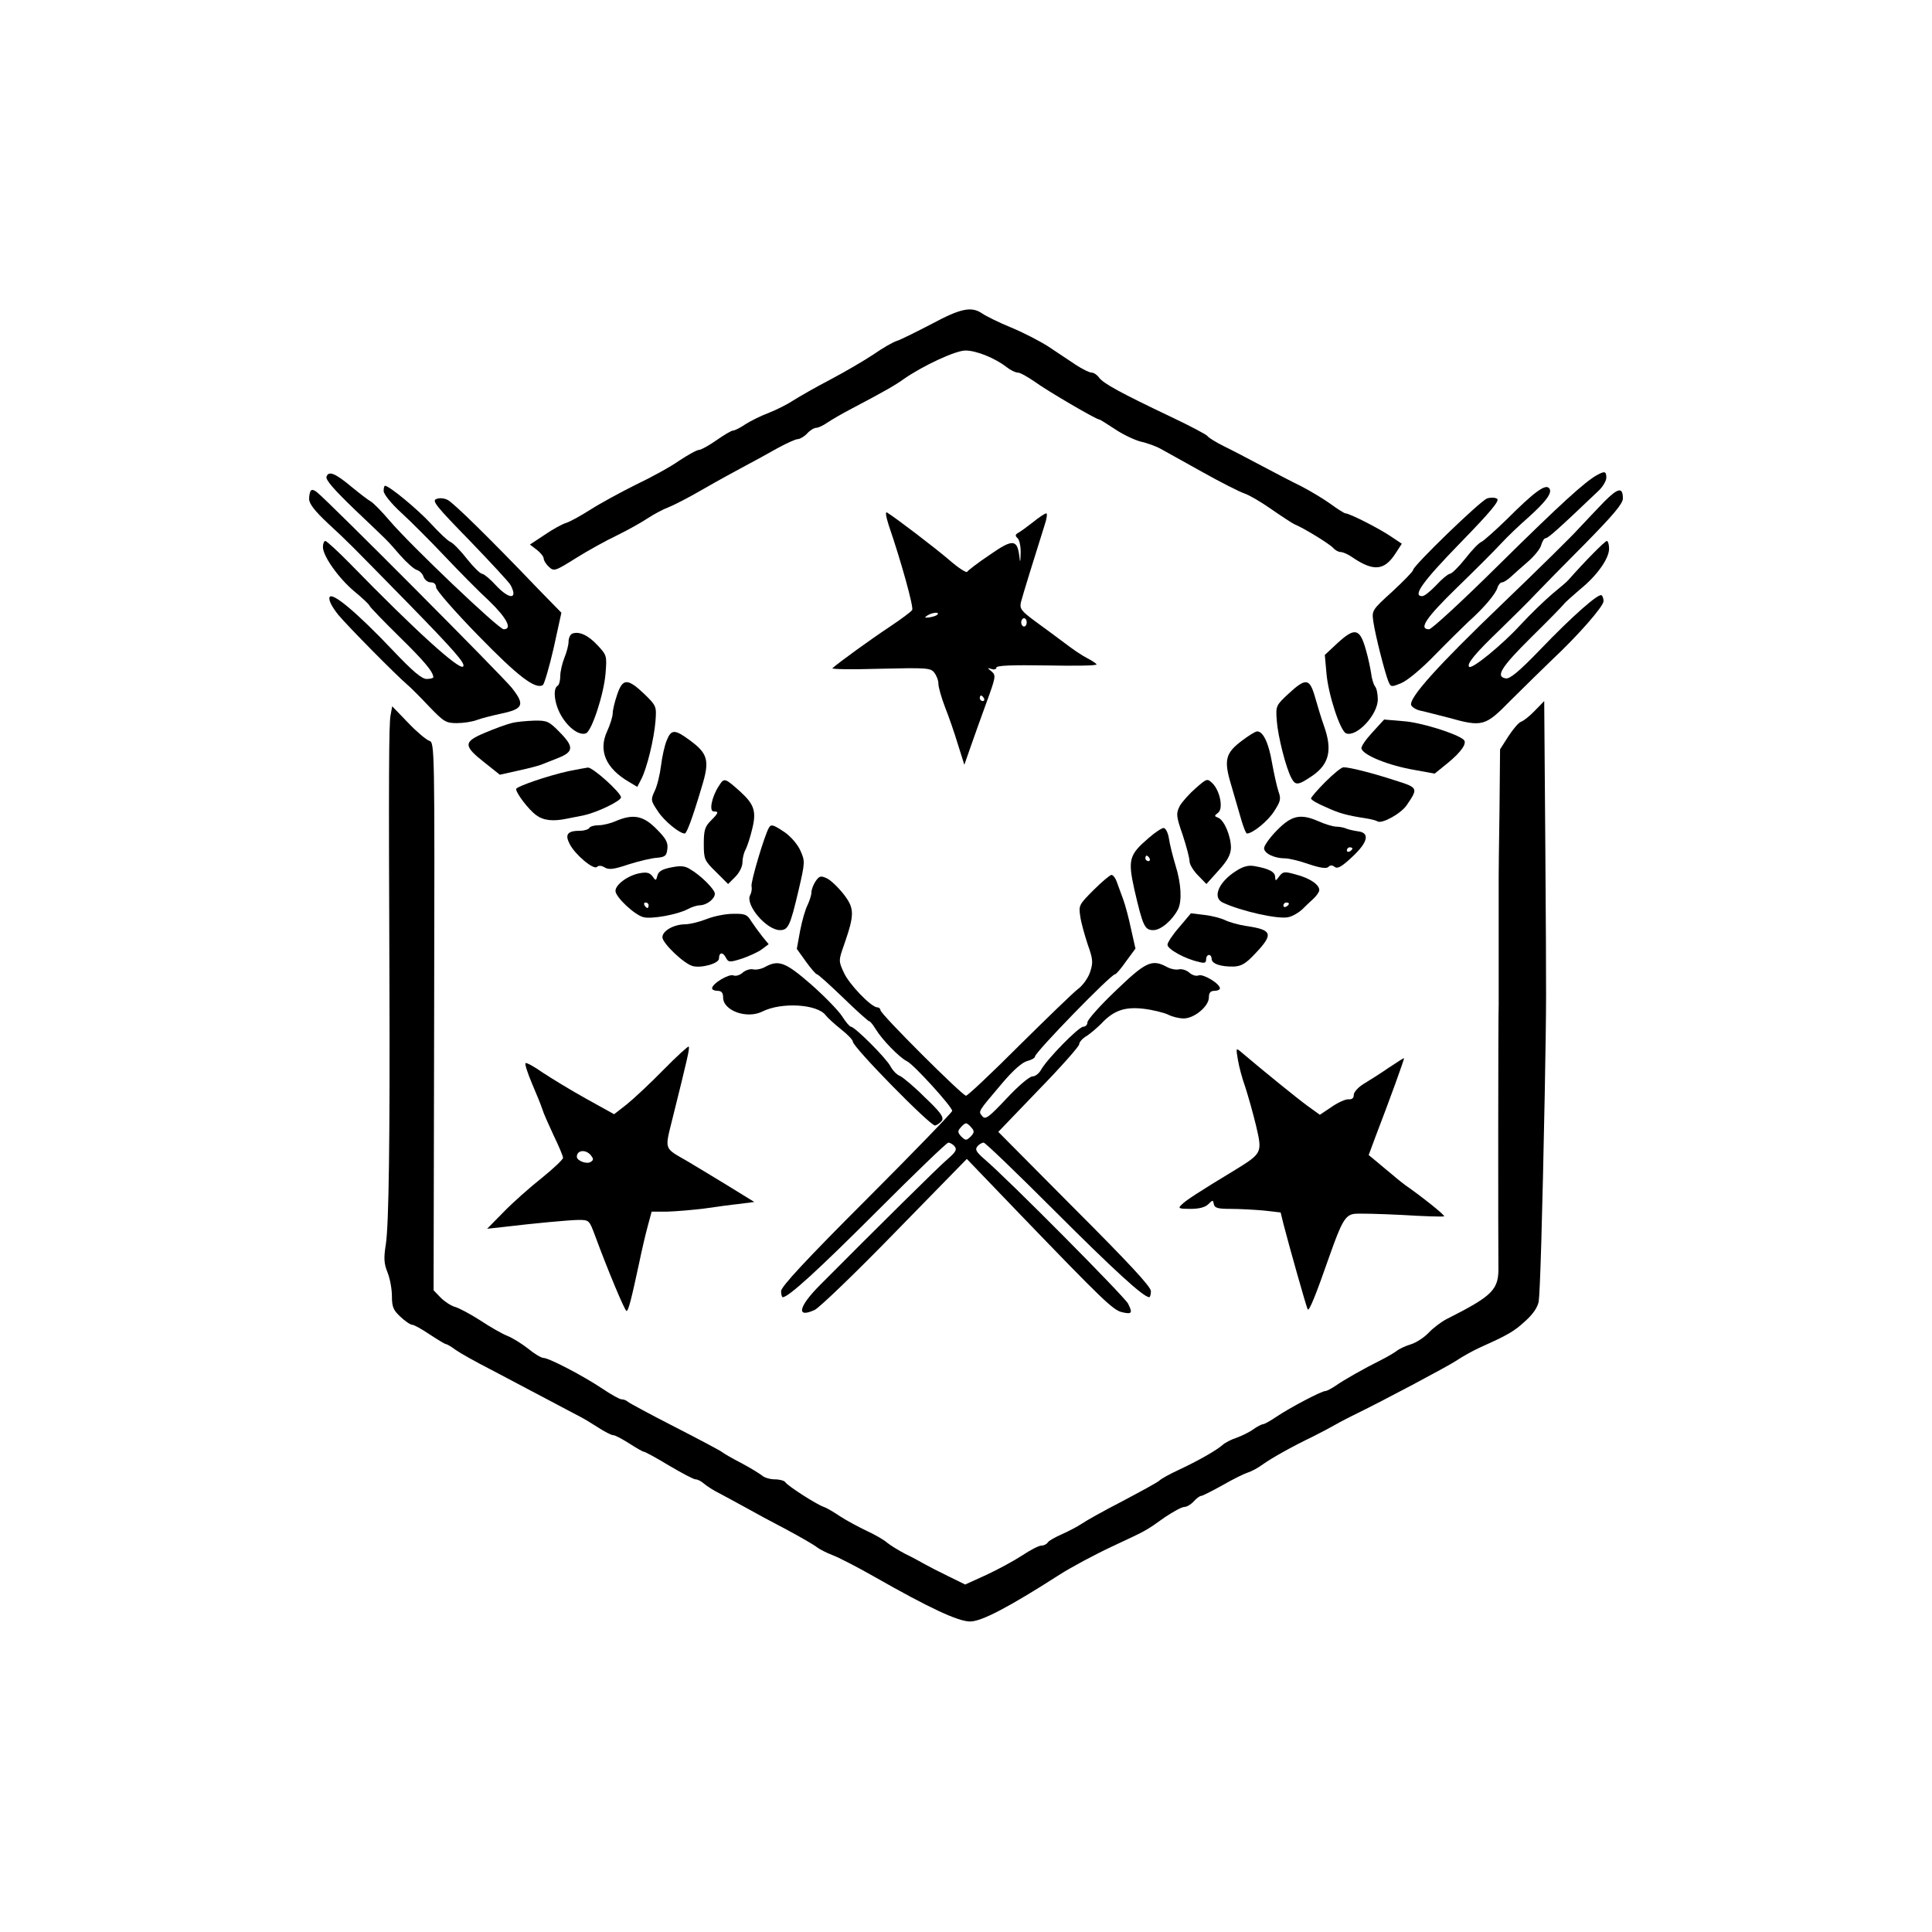 <?xml version="1.0" standalone="no"?>
<!DOCTYPE svg PUBLIC "-//W3C//DTD SVG 20010904//EN"
 "http://www.w3.org/TR/2001/REC-SVG-20010904/DTD/svg10.dtd">
<svg version="1.0" xmlns="http://www.w3.org/2000/svg"
 width="700pt" height="700pt" viewBox="0 0 700 700"
 preserveAspectRatio="xMidYMid meet">
<g transform="translate(0,700) scale(0.1,-0.1)"
fill="#000000" stroke="none">
<path d="M3375 5826 c-56 -29 -112 -57 -125 -61 -14 -4 -52 -26 -85 -49 -33
-22 -103 -63 -156 -91 -52 -27 -113 -62 -135 -76 -21 -14 -61 -34 -89 -45 -27
-10 -65 -29 -84 -41 -19 -13 -39 -23 -45 -23 -6 0 -33 -16 -60 -35 -27 -19
-56 -35 -63 -35 -8 0 -40 -18 -72 -39 -31 -22 -102 -61 -157 -87 -54 -27 -128
-67 -164 -90 -36 -23 -76 -45 -90 -49 -13 -4 -48 -23 -77 -43 l-53 -35 25 -19
c14 -11 25 -25 25 -32 0 -7 9 -21 19 -30 18 -17 23 -15 98 32 43 27 110 64
148 82 39 19 89 47 113 63 23 15 57 33 74 39 18 7 75 36 128 67 52 30 120 67
150 83 30 16 82 44 115 63 33 18 67 34 76 34 9 1 24 10 34 21 10 11 25 20 33
20 7 0 26 9 40 19 15 10 54 33 87 50 122 64 161 87 190 108 69 48 187 103 223
103 40 0 108 -28 149 -60 14 -11 32 -20 41 -20 8 0 35 -15 61 -33 45 -33 223
-137 234 -137 3 0 28 -16 57 -35 28 -19 70 -39 93 -45 23 -5 56 -17 72 -26 17
-9 84 -47 151 -84 66 -37 135 -72 153 -78 18 -6 62 -32 99 -58 36 -25 73 -49
81 -53 35 -14 130 -73 141 -86 7 -8 19 -15 27 -15 8 0 27 -8 41 -18 79 -54
118 -50 159 14 l22 34 -42 28 c-43 29 -148 82 -162 82 -4 0 -28 15 -54 34 -25
18 -73 47 -106 64 -33 16 -98 50 -145 75 -47 25 -108 57 -137 71 -28 14 -54
30 -58 36 -3 5 -63 37 -133 70 -181 86 -245 121 -260 142 -7 10 -19 18 -27 18
-8 0 -34 13 -57 28 -24 16 -68 45 -99 66 -31 20 -93 52 -137 70 -44 18 -90 41
-103 50 -39 27 -78 19 -184 -38z"/>
<path d="M1183 5273 c-4 -11 25 -45 103 -120 127 -121 112 -105 164 -165 23
-26 50 -50 60 -53 11 -3 22 -15 25 -26 4 -10 15 -19 26 -19 12 0 19 -7 19 -18
0 -10 68 -88 153 -175 144 -148 207 -196 234 -179 5 4 23 64 39 134 l28 128
-85 87 c-174 182 -305 310 -326 321 -12 7 -30 9 -42 4 -17 -6 -2 -25 120 -150
76 -79 144 -152 149 -162 28 -53 -5 -53 -54 0 -20 22 -42 40 -49 41 -7 0 -32
25 -56 55 -24 31 -51 58 -60 61 -9 4 -40 33 -70 66 -48 52 -151 137 -166 137
-3 0 -5 -9 -5 -19 0 -11 27 -45 63 -78 34 -31 105 -102 157 -157 52 -55 125
-129 163 -164 64 -62 84 -102 52 -102 -18 0 -335 302 -413 393 -29 34 -60 66
-70 71 -9 5 -39 28 -67 51 -61 51 -84 60 -92 38z"/>
<path d="M5785 5278 c-44 -25 -130 -103 -355 -325 -129 -128 -243 -233 -252
-233 -39 0 -13 40 100 150 65 63 137 135 160 160 23 25 67 67 98 94 68 61 91
93 76 108 -14 14 -54 -15 -152 -113 -42 -41 -84 -78 -92 -82 -9 -3 -35 -30
-59 -61 -24 -30 -49 -55 -56 -55 -7 -1 -29 -19 -49 -41 -21 -22 -43 -40 -51
-40 -36 0 -1 50 136 191 113 116 146 156 135 162 -8 5 -24 5 -36 1 -23 -7
-268 -244 -268 -259 0 -5 -34 -40 -75 -78 -75 -68 -75 -69 -69 -110 7 -49 41
-182 54 -215 9 -22 11 -22 47 -7 22 9 74 52 123 103 47 48 101 101 120 119 57
51 97 99 105 122 3 11 11 21 17 21 6 0 20 9 32 20 12 11 40 36 62 55 23 20 45
47 48 60 4 14 11 25 16 25 9 0 44 31 192 172 15 14 28 36 28 47 0 24 -6 25
-35 9z"/>
<path d="M1127 5223 c-4 -3 -7 -17 -7 -31 0 -17 20 -43 68 -88 83 -77 67 -62
284 -283 175 -179 216 -226 206 -236 -14 -14 -173 130 -410 373 -44 45 -85 82
-89 82 -5 0 -9 -10 -9 -22 0 -33 57 -113 113 -160 29 -24 54 -47 56 -53 2 -5
50 -55 106 -110 90 -88 125 -129 125 -149 0 -3 -11 -6 -24 -6 -18 0 -51 28
-123 104 -131 138 -221 213 -229 192 -4 -10 8 -34 32 -64 36 -43 206 -215 250
-253 11 -9 45 -43 77 -77 55 -57 62 -62 102 -62 24 0 56 5 72 11 15 6 55 16
87 23 82 17 89 32 41 93 -32 41 -663 675 -707 710 -8 7 -18 10 -21 6z"/>
<path d="M5813 5183 c-26 -27 -68 -71 -93 -98 -25 -28 -148 -149 -273 -269
-239 -229 -343 -345 -334 -371 4 -8 19 -17 34 -20 15 -3 60 -15 100 -25 125
-35 134 -32 227 63 45 45 113 111 151 148 91 85 185 192 185 211 0 8 -3 18 -7
21 -9 10 -105 -74 -222 -196 -77 -80 -110 -107 -125 -105 -39 6 -17 41 92 149
59 58 112 112 118 120 6 8 33 31 58 53 62 50 106 112 106 148 0 15 -4 28 -8
28 -7 0 -80 -74 -140 -142 -4 -5 -30 -27 -58 -50 -28 -24 -80 -74 -115 -112
-67 -73 -176 -162 -186 -152 -10 10 22 49 113 136 48 47 106 104 128 128 23
24 103 106 179 182 102 104 137 145 137 164 0 42 -17 39 -67 -11z"/>
<path d="M3220 5097 c45 -131 91 -297 85 -307 -3 -6 -41 -34 -83 -62 -68 -45
-181 -127 -206 -149 -5 -4 73 -5 173 -2 169 4 183 3 196 -14 8 -10 15 -28 15
-40 0 -13 11 -51 24 -85 14 -35 35 -96 47 -136 l23 -73 22 63 c12 35 38 107
58 162 34 93 35 99 19 113 -17 14 -17 14 0 9 9 -3 17 -1 17 5 0 8 57 10 184 8
101 -2 182 -1 179 4 -2 4 -18 14 -35 23 -18 9 -53 33 -79 53 -27 20 -75 56
-107 79 -53 39 -58 47 -53 70 6 24 50 166 86 280 8 23 10 42 6 42 -5 0 -26
-14 -47 -31 -22 -17 -46 -35 -54 -39 -12 -7 -13 -11 -2 -21 6 -7 11 -31 10
-54 -1 -35 -2 -36 -5 -8 -8 60 -25 60 -108 2 -42 -28 -78 -56 -81 -61 -3 -4
-33 15 -67 45 -54 46 -192 151 -223 170 -7 4 -4 -14 6 -46z m176 -324 c-3 -4
-17 -8 -29 -10 -17 -2 -19 -1 -7 7 17 11 47 14 36 3z m324 -28 c0 -8 -4 -15
-10 -15 -5 0 -10 7 -10 15 0 8 5 15 10 15 6 0 10 -7 10 -15z m-155 -275 c3 -5
1 -10 -4 -10 -6 0 -11 5 -11 10 0 6 2 10 4 10 3 0 8 -4 11 -10z"/>
<path d="M2073 4704 c-7 -3 -13 -16 -13 -29 0 -12 -7 -39 -15 -58 -8 -20 -15
-50 -15 -66 0 -16 -4 -33 -10 -36 -18 -11 -11 -67 14 -109 26 -44 65 -72 89
-63 21 8 65 142 71 217 5 63 5 66 -29 102 -34 37 -68 52 -92 42z"/>
<path d="M4845 4669 l-45 -42 6 -66 c6 -76 50 -210 71 -218 38 -15 115 67 115
123 0 19 -4 40 -10 47 -5 6 -12 28 -14 47 -3 19 -11 58 -19 85 -22 79 -40 83
-104 24z"/>
<path d="M2236 4483 c-9 -26 -16 -56 -16 -67 0 -12 -9 -41 -20 -65 -33 -71 -5
-135 79 -184 l30 -18 15 29 c20 39 46 145 51 210 4 53 3 55 -41 98 -60 57 -78
57 -98 -3z"/>
<path d="M4669 4487 c-46 -43 -47 -44 -43 -98 4 -56 33 -171 53 -208 15 -28
24 -27 77 9 60 42 72 93 41 180 -9 25 -23 71 -32 103 -20 70 -33 72 -96 14z"/>
<path d="M5561 4425 c-18 -19 -41 -37 -50 -40 -9 -3 -29 -27 -46 -53 l-30 -47
-2 -220 c-2 -121 -3 -229 -3 -240 0 -11 0 -117 0 -235 0 -118 0 -222 0 -230
-2 -25 -2 -881 -1 -946 2 -87 -17 -107 -189 -194 -19 -10 -48 -32 -64 -49 -16
-17 -45 -36 -65 -42 -20 -6 -43 -17 -51 -24 -8 -6 -33 -21 -55 -32 -66 -33
-138 -74 -166 -94 -15 -10 -32 -19 -37 -19 -14 0 -128 -60 -177 -93 -22 -15
-44 -27 -48 -27 -5 0 -21 -8 -35 -18 -15 -11 -42 -24 -61 -31 -19 -6 -42 -18
-51 -26 -21 -19 -89 -58 -160 -91 -30 -14 -62 -31 -70 -39 -8 -7 -69 -40 -135
-75 -66 -34 -132 -71 -146 -81 -15 -10 -47 -27 -72 -38 -25 -11 -48 -24 -51
-30 -4 -6 -14 -11 -23 -11 -9 0 -40 -16 -70 -36 -29 -19 -88 -51 -129 -70
l-77 -35 -61 30 c-33 16 -72 36 -86 44 -14 8 -45 25 -70 37 -25 13 -54 31 -65
40 -11 10 -45 30 -76 44 -31 15 -74 38 -95 52 -21 14 -47 30 -59 34 -30 11
-132 77 -140 90 -3 5 -20 10 -37 10 -17 0 -39 6 -47 14 -9 7 -43 28 -75 45
-33 17 -64 35 -70 40 -6 5 -83 46 -171 91 -88 45 -164 86 -170 91 -5 5 -15 9
-23 9 -7 0 -39 18 -70 39 -67 45 -193 111 -213 111 -8 0 -33 15 -56 34 -23 18
-57 39 -75 46 -18 7 -62 32 -98 56 -36 23 -77 45 -92 49 -14 4 -37 19 -51 33
l-26 27 2 993 c2 984 2 992 -18 998 -11 4 -46 33 -77 66 l-57 59 -6 -33 c-6
-33 -7 -216 -4 -963 2 -570 -2 -882 -13 -953 -8 -50 -7 -70 6 -102 9 -22 16
-61 16 -86 0 -39 5 -51 31 -75 17 -16 36 -29 43 -29 6 0 35 -16 63 -35 29 -19
55 -35 59 -35 3 0 19 -9 35 -21 17 -12 74 -44 127 -71 53 -28 142 -75 197
-104 55 -29 111 -59 125 -66 14 -7 44 -25 67 -40 23 -15 48 -28 55 -28 7 0 33
-14 58 -30 25 -16 49 -30 53 -30 4 0 45 -22 91 -50 46 -27 89 -50 96 -50 8 0
21 -7 30 -15 9 -8 36 -26 61 -38 24 -13 67 -36 94 -51 28 -16 93 -51 145 -78
52 -28 102 -57 110 -64 9 -7 34 -20 55 -28 22 -8 92 -44 155 -80 195 -111 301
-161 345 -161 41 0 139 51 323 169 42 27 128 73 192 103 128 60 118 54 191
106 30 20 61 37 70 37 9 0 24 9 34 20 10 11 22 20 27 20 5 0 40 18 78 39 38
22 79 42 92 46 13 4 37 17 53 29 34 24 105 64 180 100 28 14 66 34 85 45 19
11 49 26 65 34 107 52 336 174 370 196 22 15 63 38 90 50 100 45 121 57 162
95 27 24 44 49 48 70 5 33 13 295 22 756 6 353 6 292 2 897 -2 288 -4 523 -4
523 0 0 -15 -16 -34 -35z"/>
<path d="M1853 4380 c-17 -4 -61 -20 -96 -35 -79 -33 -79 -47 0 -109 l54 -43
67 15 c37 8 76 18 87 23 11 4 37 15 58 23 55 22 57 40 6 92 -40 41 -47 44 -94
43 -27 -1 -64 -4 -82 -9z"/>
<path d="M4972 4346 c-24 -26 -42 -52 -39 -59 8 -24 99 -61 194 -77 l71 -13
47 38 c50 41 72 73 58 85 -25 22 -156 63 -218 67 l-70 6 -43 -47z"/>
<path d="M2416 4318 c-8 -18 -17 -60 -21 -92 -4 -33 -14 -74 -23 -92 -15 -32
-14 -35 12 -74 23 -35 78 -80 97 -80 7 0 28 56 61 167 30 97 24 122 -43 171
-54 40 -67 40 -83 0z"/>
<path d="M4498 4315 c-57 -43 -64 -69 -39 -153 11 -37 27 -93 36 -124 9 -32
19 -58 23 -58 20 0 75 44 98 80 24 37 26 45 16 73 -6 18 -16 64 -23 102 -12
72 -32 115 -54 115 -7 0 -32 -16 -57 -35z"/>
<path d="M2060 4206 c-77 -17 -190 -56 -190 -65 0 -15 45 -74 72 -94 27 -20
61 -24 113 -13 17 3 44 9 60 12 48 10 135 52 135 65 0 17 -102 109 -120 108
-8 -1 -40 -7 -70 -13z"/>
<path d="M4802 4167 c-29 -29 -52 -56 -52 -60 0 -5 24 -19 53 -31 50 -23 75
-30 146 -41 19 -3 38 -8 42 -11 16 -10 85 28 106 59 42 62 42 63 -44 90 -83
27 -163 47 -185 47 -8 0 -37 -24 -66 -53z"/>
<path d="M2605 4153 c-26 -39 -37 -93 -19 -93 19 0 18 -5 -11 -34 -21 -21 -25
-35 -25 -83 0 -56 2 -61 44 -102 l44 -44 26 26 c15 15 26 37 26 52 0 15 5 36
12 48 6 12 17 46 24 76 15 62 6 87 -43 132 -57 51 -59 52 -78 22z"/>
<path d="M4332 4144 c-23 -20 -49 -49 -58 -65 -13 -27 -13 -35 11 -104 14 -42
25 -85 25 -96 0 -11 14 -34 31 -51 l30 -31 44 49 c33 36 44 58 45 82 0 42 -24
100 -46 109 -15 6 -15 7 -1 18 20 14 8 79 -20 107 -19 18 -20 18 -61 -18z"/>
<path d="M2231 4025 c-18 -8 -46 -15 -62 -15 -15 0 -31 -4 -34 -10 -3 -5 -18
-10 -33 -10 -46 0 -56 -13 -38 -48 20 -39 87 -95 99 -83 6 6 17 5 28 -2 15 -9
33 -7 86 11 38 12 84 23 103 24 30 3 35 7 38 32 3 23 -5 38 -39 72 -48 49 -85
56 -148 29z"/>
<path d="M4627 3992 c-26 -26 -47 -56 -47 -65 0 -19 37 -37 76 -37 14 0 52 -9
86 -21 42 -14 64 -17 71 -10 7 7 14 7 23 0 10 -8 26 1 64 37 57 53 64 87 20
92 -14 2 -32 6 -40 9 -8 4 -26 8 -40 8 -14 1 -42 10 -62 19 -66 29 -98 22
-151 -32z m273 -66 c0 -3 -4 -8 -10 -11 -5 -3 -10 -1 -10 4 0 6 5 11 10 11 6
0 10 -2 10 -4z"/>
<path d="M2786 4001 c-15 -24 -67 -198 -63 -212 2 -9 0 -23 -5 -32 -19 -35 59
-127 108 -127 30 0 37 15 68 147 23 99 23 103 6 141 -10 23 -35 51 -56 66 -42
28 -50 31 -58 17z"/>
<path d="M4162 3964 c-71 -61 -76 -78 -52 -187 31 -133 37 -147 69 -147 27 0
68 35 89 75 15 30 12 93 -9 160 -10 33 -21 77 -24 98 -3 20 -12 37 -19 37 -7
0 -31 -16 -54 -36z m3 -74 c3 -5 1 -10 -4 -10 -6 0 -11 5 -11 10 0 6 2 10 4
10 3 0 8 -4 11 -10z"/>
<path d="M2431 3857 c-31 -6 -45 -14 -49 -29 -5 -20 -6 -20 -18 -3 -10 13 -21
16 -47 11 -42 -8 -87 -41 -87 -64 0 -22 69 -87 101 -95 29 -8 123 9 161 29 14
8 34 14 45 14 24 1 53 23 53 42 0 15 -50 66 -90 89 -19 12 -35 13 -69 6z m-81
-137 c0 -5 -2 -10 -4 -10 -3 0 -8 5 -11 10 -3 6 -1 10 4 10 6 0 11 -4 11 -10z"/>
<path d="M4478 3844 c-63 -40 -86 -96 -48 -114 65 -31 203 -62 238 -53 15 3
37 16 49 27 12 12 31 30 42 40 12 11 21 25 21 31 0 20 -34 43 -83 56 -43 12
-48 12 -62 -6 -13 -18 -14 -18 -15 -2 0 18 -23 30 -75 39 -21 4 -41 -1 -67
-18z m192 -118 c0 -3 -4 -8 -10 -11 -5 -3 -10 -1 -10 4 0 6 5 11 10 11 6 0 10
-2 10 -4z"/>
<path d="M2955 3807 c-8 -12 -15 -30 -15 -40 0 -10 -7 -31 -14 -46 -8 -15 -20
-57 -27 -93 l-12 -66 33 -46 c18 -25 36 -46 40 -46 4 0 46 -38 95 -85 48 -47
91 -85 94 -85 4 0 14 -13 24 -29 22 -37 86 -103 113 -116 24 -11 164 -165 164
-180 0 -5 -139 -149 -310 -320 -220 -220 -310 -317 -310 -333 0 -12 3 -22 6
-22 21 0 129 99 344 314 135 135 250 246 256 246 6 0 17 -6 23 -14 9 -11 4
-20 -26 -46 -31 -26 -252 -245 -461 -455 -79 -79 -89 -123 -20 -91 18 9 149
135 292 282 l259 265 195 -203 c294 -305 334 -344 366 -352 37 -9 41 -4 23 31
-14 26 -434 450 -520 523 -30 26 -35 35 -26 46 6 8 17 14 23 14 6 0 121 -111
256 -246 215 -215 323 -314 344 -314 3 0 6 10 6 22 0 16 -82 104 -277 299
l-276 278 146 152 c81 83 147 158 147 165 0 8 12 22 28 31 15 10 38 30 52 44
45 48 85 62 154 54 33 -4 73 -14 88 -21 15 -8 40 -14 57 -14 38 0 91 44 91 76
0 17 6 24 20 24 11 0 20 4 20 9 0 17 -60 53 -77 47 -9 -4 -24 1 -34 10 -10 9
-27 14 -37 12 -10 -3 -30 1 -43 8 -55 30 -77 20 -186 -85 -57 -54 -103 -106
-103 -115 0 -9 -7 -16 -15 -16 -17 0 -132 -118 -153 -156 -7 -13 -21 -24 -31
-24 -11 0 -52 -35 -94 -80 -65 -69 -77 -78 -88 -64 -15 18 -17 14 71 118 42
50 75 78 93 82 15 4 27 11 27 16 0 15 275 298 290 298 4 0 22 21 40 47 l34 46
-16 71 c-8 39 -21 87 -28 106 -7 19 -17 47 -23 63 -5 15 -14 27 -20 27 -5 0
-35 -25 -65 -55 -53 -53 -54 -56 -48 -95 3 -23 16 -68 27 -102 19 -53 20 -65
9 -99 -7 -22 -27 -50 -45 -63 -17 -13 -113 -106 -213 -205 -100 -100 -186
-181 -192 -181 -13 0 -310 296 -310 310 0 5 -5 10 -11 10 -22 0 -104 85 -122
127 -19 41 -19 43 2 102 38 110 37 130 -3 182 -20 25 -47 51 -61 57 -21 10
-27 8 -40 -11z m565 -893 c11 -12 10 -18 -3 -32 -16 -15 -18 -15 -34 0 -13 14
-14 20 -3 32 7 9 16 16 20 16 4 0 13 -7 20 -16z"/>
<path d="M2560 3670 c-25 -10 -61 -19 -80 -19 -40 -1 -80 -24 -80 -47 0 -21
77 -95 109 -104 31 -9 96 9 96 27 0 22 13 25 24 5 10 -19 13 -20 60 -5 26 9
59 24 72 34 l24 18 -23 28 c-12 15 -30 40 -40 55 -15 25 -23 28 -67 27 -27 0
-70 -9 -95 -19z"/>
<path d="M4273 3641 c-24 -27 -43 -56 -43 -64 0 -16 63 -51 113 -62 21 -6 27
-4 27 9 0 9 5 16 10 16 6 0 10 -6 10 -14 0 -18 33 -29 80 -28 27 1 44 11 75
44 71 74 66 89 -30 103 -27 4 -62 14 -76 21 -14 7 -48 16 -75 19 l-49 6 -42
-50z"/>
<path d="M2771 3496 c-13 -7 -33 -11 -43 -8 -10 2 -27 -3 -37 -12 -10 -9 -25
-14 -34 -10 -17 6 -77 -30 -77 -47 0 -5 9 -9 20 -9 14 0 20 -7 20 -24 0 -48
86 -79 142 -51 70 35 200 27 230 -14 7 -9 32 -32 56 -51 23 -18 42 -38 42 -44
0 -20 282 -307 298 -304 8 2 19 10 25 18 7 13 -6 31 -63 85 -39 39 -80 73 -90
77 -11 4 -26 20 -34 35 -15 29 -129 143 -143 143 -4 0 -19 17 -32 38 -13 20
-63 72 -112 115 -93 81 -118 91 -168 63z"/>
<path d="M2403 3123 c-48 -49 -108 -105 -133 -125 l-45 -35 -101 56 c-56 31
-126 74 -158 95 -31 22 -59 37 -62 34 -3 -4 8 -37 24 -75 16 -37 33 -79 37
-92 4 -14 23 -56 41 -95 19 -39 34 -75 34 -81 0 -6 -35 -39 -77 -73 -43 -34
-105 -89 -138 -123 l-60 -61 55 6 c117 14 237 25 275 26 40 0 40 -1 61 -57 46
-125 108 -273 114 -273 7 0 18 45 46 175 9 44 23 104 31 133 l14 52 57 0 c31
1 91 6 132 11 41 6 99 14 129 17 l54 7 -99 61 c-54 33 -119 72 -144 87 -85 49
-82 39 -54 152 56 225 64 259 59 263 -2 2 -44 -36 -92 -85z m-262 -309 c10
-13 10 -17 -1 -24 -14 -9 -50 4 -50 19 0 24 32 28 51 5z"/>
<path d="M4485 3161 c4 -25 16 -70 27 -100 10 -31 28 -94 39 -140 23 -99 23
-99 -81 -163 -124 -75 -175 -108 -189 -123 -14 -13 -10 -15 33 -15 31 0 53 6
64 17 16 16 17 16 20 0 3 -14 15 -17 61 -17 32 0 86 -3 120 -6 l61 -7 10 -41
c22 -85 83 -301 88 -310 5 -9 29 50 81 199 42 119 56 143 88 147 16 2 93 0
173 -4 80 -5 148 -7 152 -5 7 2 -84 74 -139 112 -8 6 -29 22 -46 37 -18 15
-45 37 -60 50 l-28 23 26 70 c50 130 104 279 102 281 -1 1 -26 -15 -56 -35
-29 -20 -70 -46 -90 -58 -20 -12 -36 -30 -36 -40 0 -12 -7 -17 -19 -16 -11 1
-39 -12 -62 -28 l-42 -28 -43 31 c-36 26 -157 124 -243 197 -18 15 -18 14 -11
-28z"/>
</g>
</svg>
